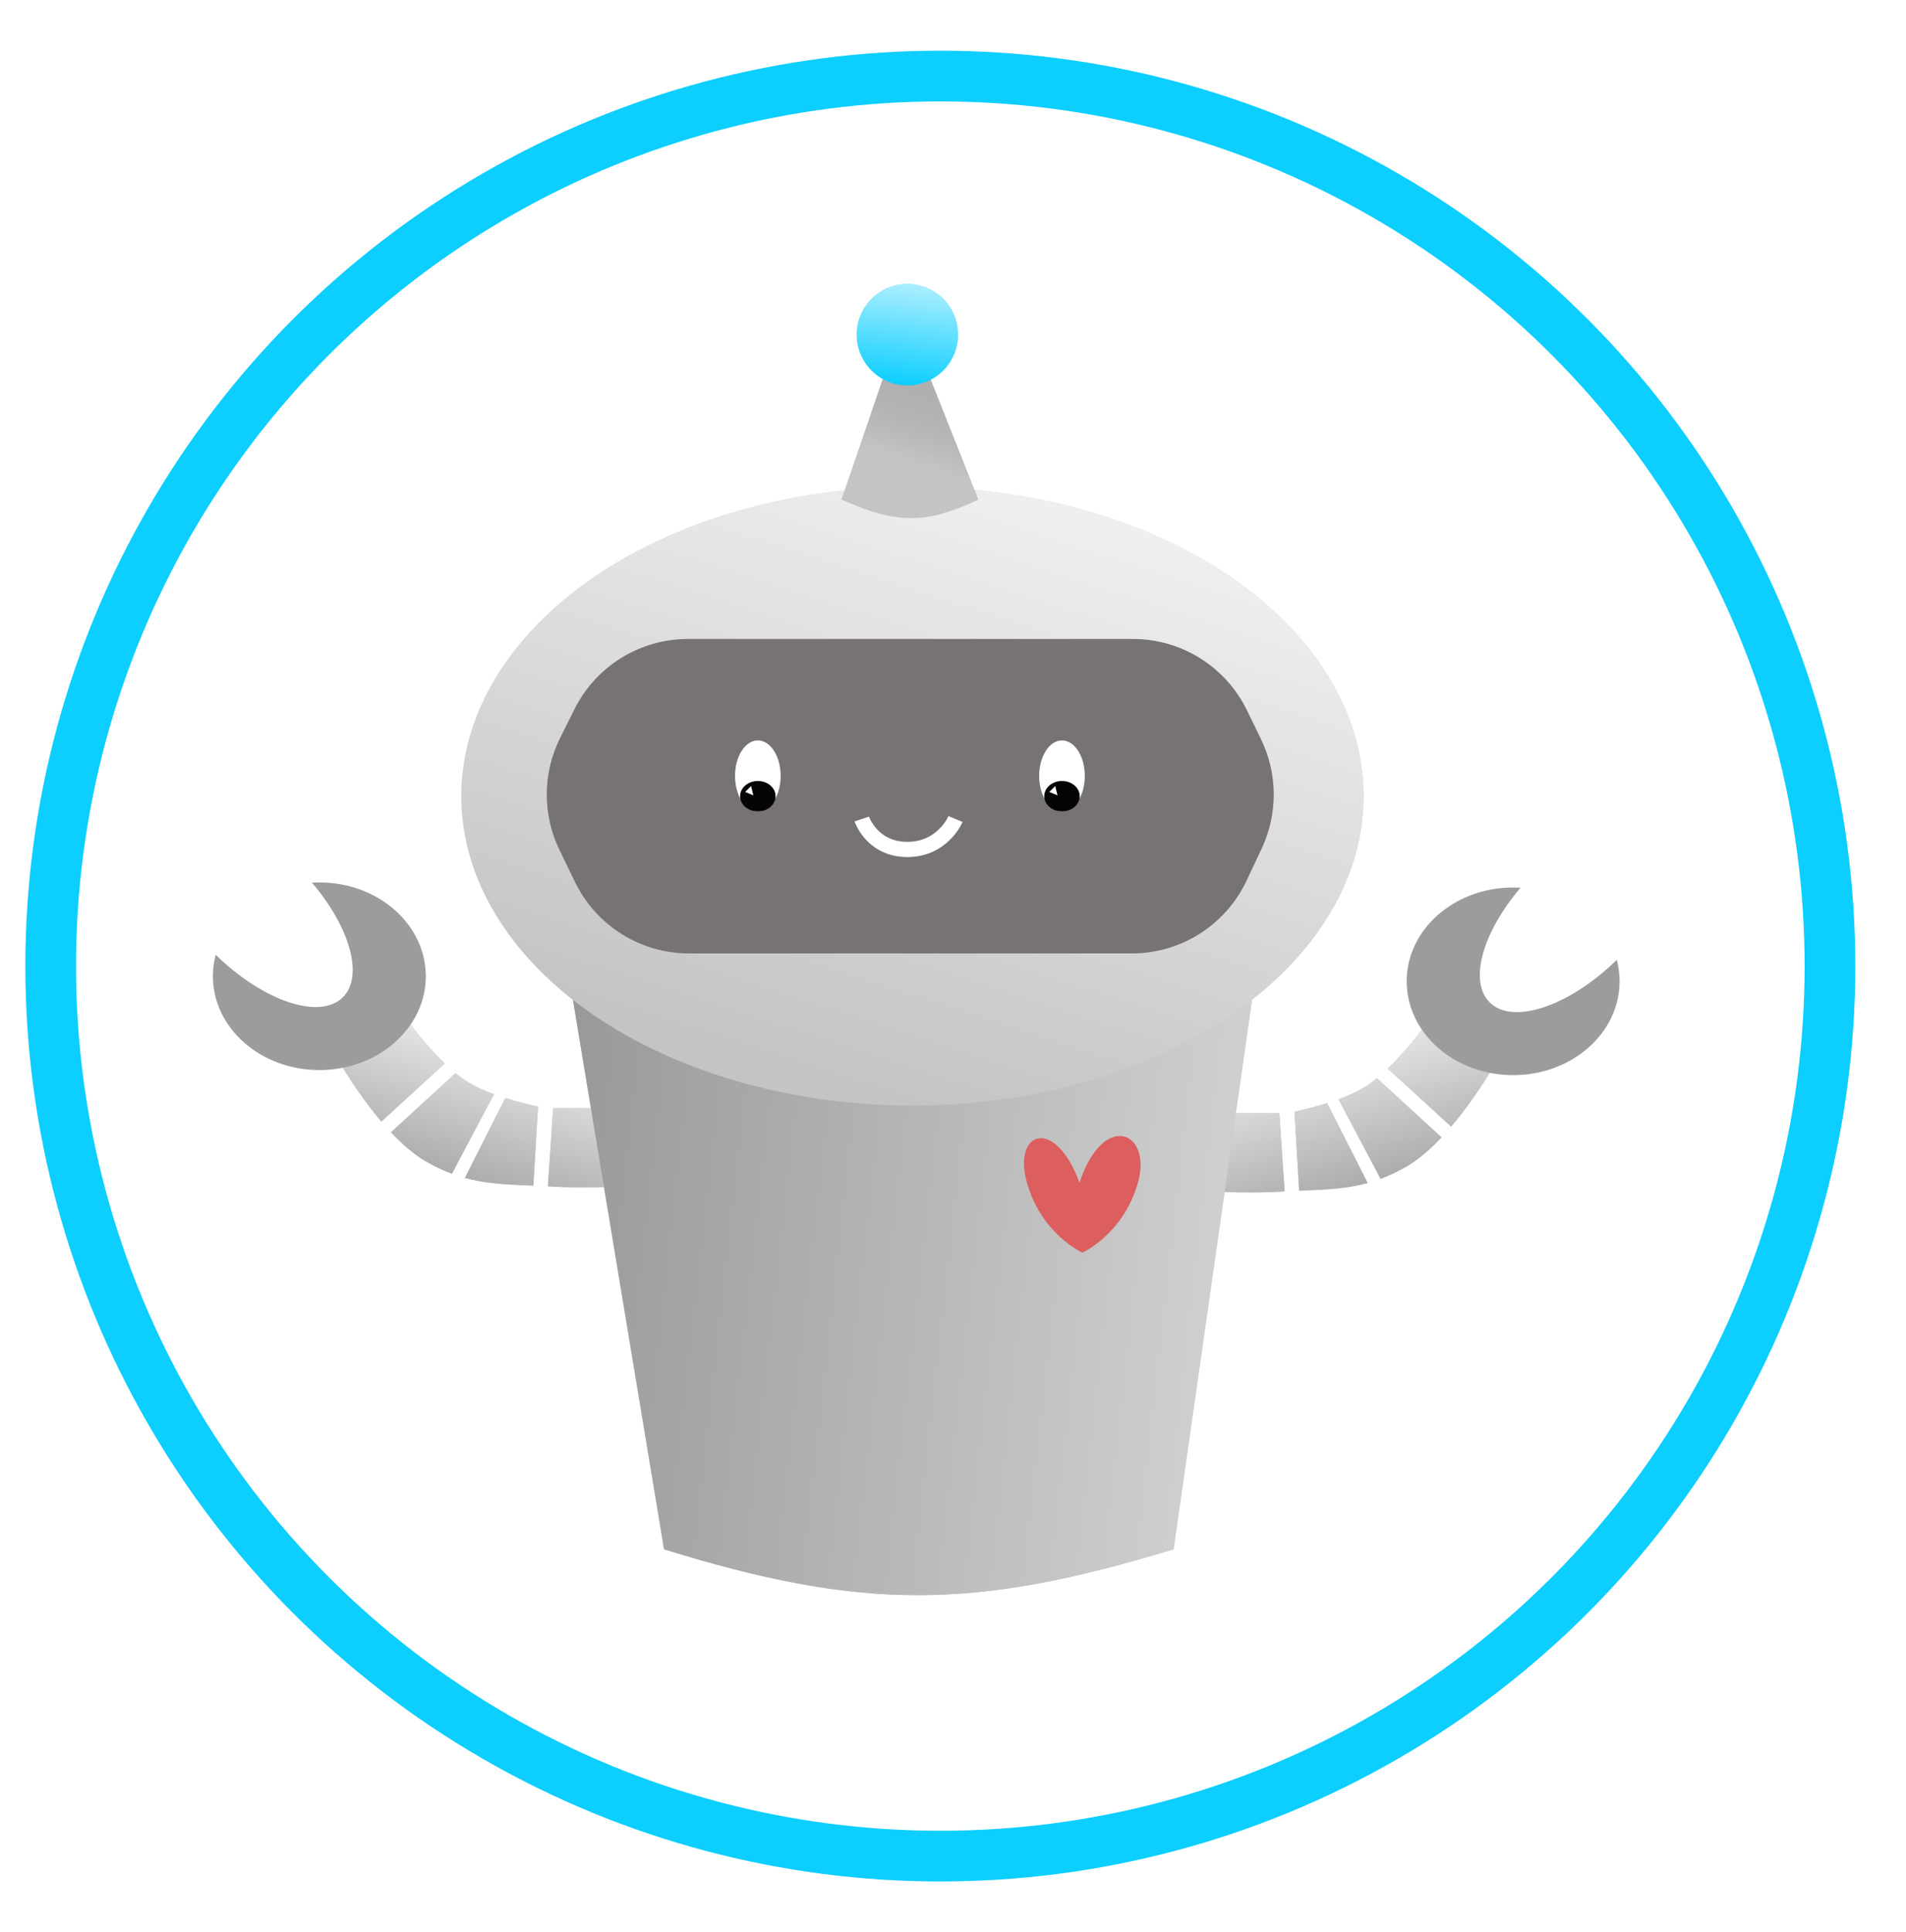 <svg width="376" height="381" viewBox="0 0 376 381" fill="none" xmlns="http://www.w3.org/2000/svg">
<g filter="url(#filter0_d)">
<circle cx="180.5" cy="185.5" r="180.5" fill="white"/>
<circle cx="180.5" cy="185.5" r="175.5" stroke="#0CCEFF" stroke-width="10"/>
</g>
<path fill-rule="evenodd" clip-rule="evenodd" d="M77.127 223.267C79.278 225.552 81.621 227.624 84 229C85.79 230.036 87.49 230.831 89.146 231.447L97.449 215.763C95.663 215.114 93.922 214.356 92.5 213.5C91.624 212.973 90.74 212.329 89.866 211.612L77.127 223.267ZM104.586 233.763C99.869 233.568 95.842 233.401 91.703 232.269L99.692 216.52C102.263 217.328 104.688 217.903 106.134 218.218L105.218 233.789C105.006 233.78 104.796 233.771 104.586 233.763ZM108.082 233.92C108.547 233.944 109.019 233.971 109.5 234C114.178 234.286 121.5 234 121.5 234V218.5H109.127L108.082 233.92ZM75.24 221.155C70.444 215.525 67 209.5 67 209.5L79.5 200C79.5 200 83.233 205.394 87.729 209.707L75.24 221.155Z" fill="#C4C4C4"/>
<path fill-rule="evenodd" clip-rule="evenodd" d="M77.127 223.267C79.278 225.552 81.621 227.624 84 229C85.79 230.036 87.49 230.831 89.146 231.447L97.449 215.763C95.663 215.114 93.922 214.356 92.5 213.5C91.624 212.973 90.74 212.329 89.866 211.612L77.127 223.267ZM104.586 233.763C99.869 233.568 95.842 233.401 91.703 232.269L99.692 216.52C102.263 217.328 104.688 217.903 106.134 218.218L105.218 233.789C105.006 233.78 104.796 233.771 104.586 233.763ZM108.082 233.92C108.547 233.944 109.019 233.971 109.5 234C114.178 234.286 121.5 234 121.5 234V218.5H109.127L108.082 233.92ZM75.24 221.155C70.444 215.525 67 209.5 67 209.5L79.5 200C79.5 200 83.233 205.394 87.729 209.707L75.24 221.155Z" fill="url(#paint0_linear)"/>
<path fill-rule="evenodd" clip-rule="evenodd" d="M42.553 188.266C42.191 189.625 42 191.043 42 192.5C42 202.717 51.402 211 63 211C74.598 211 84 202.717 84 192.5C84 182.283 74.598 174 63 174C62.51 174 62.023 174.015 61.541 174.044C69.029 182.833 71.794 192.489 67.641 196.641C63.092 201.191 51.937 197.437 42.553 188.266Z" fill="#9D9C9C"/>
<path fill-rule="evenodd" clip-rule="evenodd" d="M284.373 224.267C282.222 226.552 279.879 228.624 277.5 230C275.71 231.036 274.011 231.831 272.354 232.447L264.051 216.763C265.837 216.114 267.578 215.356 269 214.5C269.876 213.973 270.76 213.329 271.634 212.612L284.373 224.267ZM261.808 217.52L269.797 233.269C265.658 234.401 261.631 234.568 256.914 234.763C256.704 234.771 256.494 234.78 256.282 234.789L255.366 219.218C256.812 218.903 259.237 218.328 261.808 217.52ZM252.373 219.5L253.418 234.92C252.953 234.944 252.481 234.971 252 235C247.322 235.286 240 235 240 235V219.5H252.373ZM286.26 222.155L273.771 210.707C278.267 206.394 282 201 282 201L294.5 210.5C294.5 210.5 291.056 216.525 286.26 222.155Z" fill="#C4C4C4"/>
<path fill-rule="evenodd" clip-rule="evenodd" d="M284.373 224.267C282.222 226.552 279.879 228.624 277.5 230C275.71 231.036 274.011 231.831 272.354 232.447L264.051 216.763C265.837 216.114 267.578 215.356 269 214.5C269.876 213.973 270.76 213.329 271.634 212.612L284.373 224.267ZM261.808 217.52L269.797 233.269C265.658 234.401 261.631 234.568 256.914 234.763C256.704 234.771 256.494 234.78 256.282 234.789L255.366 219.218C256.812 218.903 259.237 218.328 261.808 217.52ZM252.373 219.5L253.418 234.92C252.953 234.944 252.481 234.971 252 235C247.322 235.286 240 235 240 235V219.5H252.373ZM286.26 222.155L273.771 210.707C278.267 206.394 282 201 282 201L294.5 210.5C294.5 210.5 291.056 216.525 286.26 222.155Z" fill="url(#paint1_linear)"/>
<path fill-rule="evenodd" clip-rule="evenodd" d="M299.959 175.044C292.471 183.833 289.706 193.489 293.859 197.641C298.408 202.191 309.564 198.437 318.947 189.266C319.309 190.625 319.5 192.043 319.5 193.5C319.5 203.717 310.098 212 298.5 212C286.902 212 277.5 203.717 277.5 193.5C277.5 183.283 286.902 175 298.5 175C298.991 175 299.477 175.015 299.959 175.044Z" fill="#9D9C9C"/>
<path d="M131 305.5L113 197H247L231.5 305.5C192.253 317.457 170.246 317.66 131 305.5Z" fill="#C4C4C4"/>
<path d="M131 305.5L113 197H247L231.5 305.5C192.253 317.457 170.246 317.66 131 305.5Z" fill="url(#paint2_linear)"/>
<path d="M213.53 247C213.53 247 205.465 243.404 202.585 233.216C199.704 223.028 208.155 220.075 212.954 233.216C217.645 218.992 227.356 223.028 224.476 233.216C221.595 243.404 213.53 247 213.53 247Z" fill="#DC5E5E"/>
<ellipse cx="180" cy="157" rx="89" ry="61" fill="#C4C4C4"/>
<ellipse cx="180" cy="157" rx="89" ry="61" fill="url(#paint3_linear)"/>
<path d="M113.335 139.826C117.568 131.353 126.227 126 135.699 126H223.508C233.071 126 241.795 131.455 245.983 140.051L248.75 145.731C252.069 152.544 252.118 160.495 248.884 167.349L245.901 173.67C241.772 182.419 232.966 188 223.292 188H135.917C126.332 188 117.59 182.52 113.414 173.892L110.357 167.575C106.979 160.596 107.03 152.445 110.495 145.509L113.335 139.826Z" fill="#777373"/>
<path d="M166 98.5L178.5 62L193 98.5C183.143 103.181 177.294 103.603 166 98.5Z" fill="#C4C4C4"/>
<path d="M166 98.5L178.5 62L193 98.5C183.143 103.181 177.294 103.603 166 98.5Z" fill="url(#paint4_linear)"/>
<circle cx="179" cy="66" r="10" fill="#0CCEFF"/>
<circle cx="179" cy="66" r="10" fill="url(#paint5_linear)"/>
<path d="M170 161.5C170 161.5 172 167.5 179 167.5C186 167.5 188.5 161.5 188.5 161.5" stroke="white" stroke-width="3"/>
<ellipse cx="149.5" cy="153" rx="4.5" ry="7" fill="white"/>
<ellipse cx="149.5" cy="157" rx="3.5" ry="3" fill="#060505"/>
<ellipse cx="209.5" cy="153" rx="4.5" ry="7" fill="white"/>
<ellipse cx="209.5" cy="157" rx="3.5" ry="3" fill="#060505"/>
<path d="M208.613 156.829L207 156.164L208.164 155L208.613 156.829Z" fill="white"/>
<path d="M148.613 156.829L147 156.164L148.164 155L148.613 156.829Z" fill="white"/>
<defs>
<filter id="filter0_d" x="-5" y="0" width="381" height="381" filterUnits="userSpaceOnUse" color-interpolation-filters="sRGB">
<feFlood flood-opacity="0" result="BackgroundImageFix"/>
<feColorMatrix in="SourceAlpha" type="matrix" values="0 0 0 0 0 0 0 0 0 0 0 0 0 0 0 0 0 0 127 0"/>
<feOffset dx="5" dy="5"/>
<feGaussianBlur stdDeviation="5"/>
<feColorMatrix type="matrix" values="0 0 0 0 0.432 0 0 0 0 0.429 0 0 0 0 0.429 0 0 0 0.1 0"/>
<feBlend mode="normal" in2="BackgroundImageFix" result="effect1_dropShadow"/>
<feBlend mode="normal" in="SourceGraphic" in2="effect1_dropShadow" result="shape"/>
</filter>
<linearGradient id="paint0_linear" x1="106" y1="196.5" x2="94.25" y2="234.127" gradientUnits="userSpaceOnUse">
<stop stop-color="white"/>
<stop offset="1" stop-color="#AAAAAA"/>
</linearGradient>
<linearGradient id="paint1_linear" x1="255.5" y1="197.5" x2="267.25" y2="235.127" gradientUnits="userSpaceOnUse">
<stop stop-color="white"/>
<stop offset="1" stop-color="#AAAAAA"/>
</linearGradient>
<linearGradient id="paint2_linear" x1="288" y1="208" x2="100.5" y2="187" gradientUnits="userSpaceOnUse">
<stop stop-color="#A9A9A9"/>
<stop offset="0" stop-color="#E1E1E1"/>
<stop offset="1" stop-color="#939393"/>
</linearGradient>
<linearGradient id="paint3_linear" x1="231" y1="60" x2="180" y2="218" gradientUnits="userSpaceOnUse">
<stop stop-color="white"/>
<stop offset="1" stop-color="white" stop-opacity="0"/>
</linearGradient>
<linearGradient id="paint4_linear" x1="194" y1="47" x2="179.5" y2="91" gradientUnits="userSpaceOnUse">
<stop stop-color="white"/>
<stop offset="1" stop-color="#4B4B4B" stop-opacity="0"/>
<stop offset="1" stop-color="#4B4B4B" stop-opacity="0"/>
</linearGradient>
<linearGradient id="paint5_linear" x1="182.5" y1="46" x2="179" y2="76" gradientUnits="userSpaceOnUse">
<stop stop-color="white"/>
<stop offset="1" stop-color="white" stop-opacity="0"/>
</linearGradient>
</defs>
</svg>
